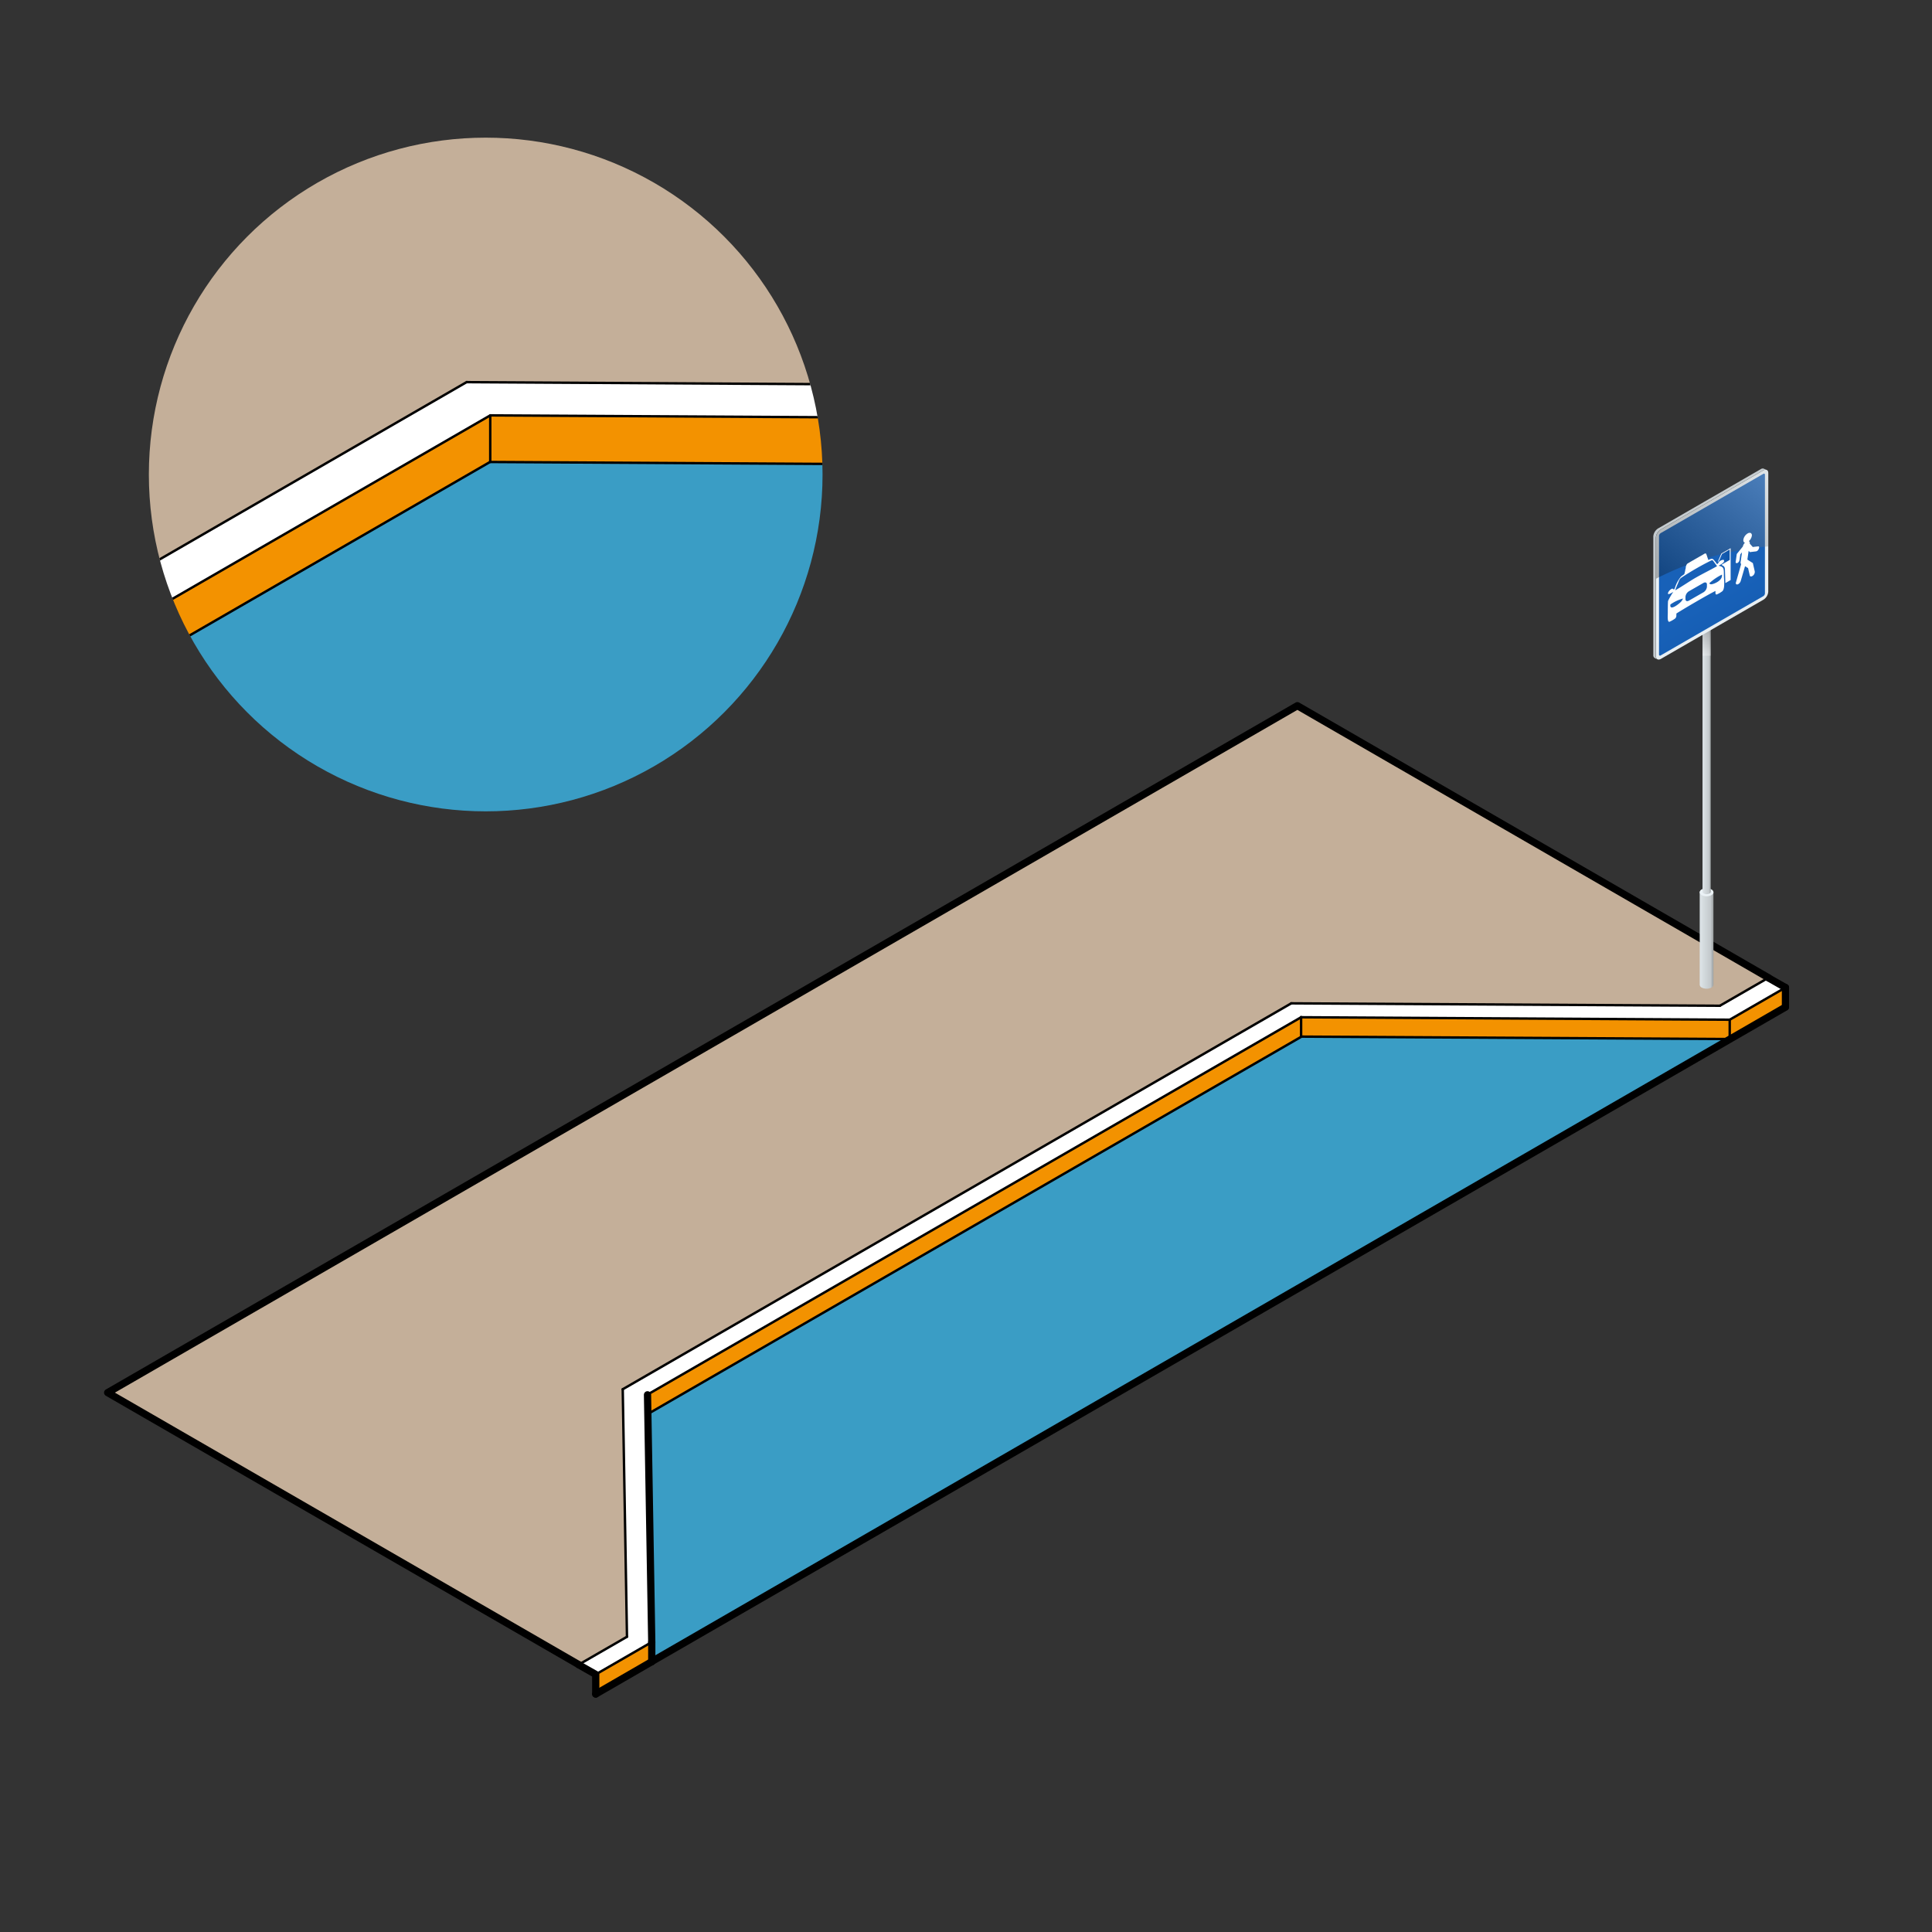 <svg xmlns="http://www.w3.org/2000/svg" xmlns:xlink="http://www.w3.org/1999/xlink" viewBox="0 0 400 400"><rect x="0" y="0" width="400" height="400" fill="#333333" stroke="none"/><defs><style>.a,.h,.i{fill:none;}.b{isolation:isolate;}.c{fill:#f39200;}.d,.r{fill:#fff;}.e{fill:#c4af99;}.f{fill:#3a9dc5;}.g{clip-path:url(#a);}.h,.i{stroke:#000;stroke-linecap:round;stroke-miterlimit:10;}.h{stroke-width:1.5px;}.i{stroke-width:0.5px;}.j{fill:url(#d);}.k{fill:#ebf2f6;}.l{fill:url(#e);}.m,.q{opacity:0.3;}.m{mix-blend-mode:multiply;fill:url(#f);}.n{fill:url(#g);}.o{fill:#c5ccd0;}.p{fill:url(#h);}.q{mix-blend-mode:screen;fill:url(#i);}.r{fill-rule:evenodd;}.s{fill:url(#j);}.t{clip-path:url(#k);}.u{clip-path:url(#l);}.v{clip-path:url(#m);}.w{clip-path:url(#o);}.x{clip-path:url(#p);}</style><clipPath id="a"><rect class="a" x="-20.03" y="144.77" width="432" height="207.3"/></clipPath><linearGradient id="d" x1="-8075.24" y1="194.32" x2="-8072.38" y2="194.32" gradientTransform="matrix(-1, 0, 0, 1, -7720.47, 0)" gradientUnits="userSpaceOnUse"><stop offset="0" stop-color="#9a9fa1"/><stop offset="0.2" stop-color="#c3c9cc"/><stop offset="1" stop-color="#dee5e9"/></linearGradient><linearGradient id="e" x1="-8074.66" y1="151.15" x2="-8072.96" y2="151.15" xlink:href="#d"/><linearGradient id="f" x1="-8073.81" y1="135.75" x2="-8073.81" y2="126.64" gradientTransform="matrix(-1, 0, 0, 1, -7720.47, 0)" gradientUnits="userSpaceOnUse"><stop offset="0" stop-color="#fff"/><stop offset="1"/></linearGradient><linearGradient id="g" x1="-8666.67" y1="2310.92" x2="-8666.67" y2="2337.14" gradientTransform="matrix(-0.87, 0.5, 0, 1, -7150.89, 2126.01)" gradientUnits="userSpaceOnUse"><stop offset="0" stop-color="#ebf2f6"/><stop offset="1" stop-color="#dee5e9"/></linearGradient><linearGradient id="h" x1="-8666.67" y1="2311.61" x2="-8666.67" y2="2336.89" gradientTransform="matrix(-0.87, 0.5, 0, 1, -7150.89, 2126.01)" gradientUnits="userSpaceOnUse"><stop offset="0" stop-color="#1861b8"/><stop offset="1" stop-color="#0f55a8"/></linearGradient><linearGradient id="i" x1="-8091.89" y1="90.16" x2="-8066.53" y2="122.67" xlink:href="#f"/><linearGradient id="j" x1="355.79" y1="115.24" x2="358.12" y2="115.24" gradientTransform="matrix(1, 0, 0, 1, 0, 0)" xlink:href="#h"/><clipPath id="k"><circle class="a" cx="-331.71" cy="98.24" r="69.74"/></clipPath><clipPath id="l"><circle class="a" cx="100.56" cy="98.24" r="69.74"/></clipPath><clipPath id="m"><rect class="a" x="-586.52" y="-70.55" width="1027.03" height="492.83"/></clipPath><clipPath id="o"><circle class="a" cx="535.15" cy="107.35" r="78.85"/></clipPath><clipPath id="p"><rect class="a" x="192.57" y="-56.26" width="684.69" height="328.56"/></clipPath></defs><g class="b"><path class="c" d="M369.66,204.46v4l-11.54,6.66v-4Zm0,0"/><path class="c" d="M134.94,344l-11.6,6.7v-4.06l11.6-6.7Zm0,0"/><path class="d" d="M369.66,204.46l-11.54,6.66-88.74-.51L134.06,288.73l.07,4,.81,47.22-11.6,6.7-3.52-2,10-5.77-.88-51.24,138.41-79.9,88.74.5,10.06-5.8Zm0,0"/><path class="e" d="M129.81,338.87l-10,5.77L22.29,288.33,268.61,146.11l97.53,56.32-10.06,5.8-88.74-.5-138.41,79.9Zm0,0"/><path class="f" d="M134.94,344V340l-.81-47.22,135.25-78.08,88.74.5Zm0,0"/><path class="c" d="M269.38,210.61l88.74.51v4l-88.74-.5Zm0,0"/><path class="c" d="M269.38,210.61v4.06L134.13,292.75l-.07-4Zm0,0"/><g class="g"><path class="h" d="M369.66,204.46v4M123.34,350.73l11.6-6.7"/></g><path class="i" d="M369.66,204.46l-11.54,6.66M119.82,344.64l10-5.77M366.14,202.43l-10.06,5.8"/><line class="h" x1="134.94" y1="339.97" x2="134.94" y2="344.03"/><path class="i" d="M358.12,211.12l-88.74-.51m88.74.51v4m0,0-88.74-.5m0-4.06v4.06"/><g class="g"><path class="h" d="M123.34,346.67l-3.52-2m3.52,2v4.06"/></g><path class="i" d="M123.34,346.67l11.6-6.7m-.88-51.24,135.32-78.12"/><path class="h" d="M134.94,344,358.12,215.17m11.54-6.66-11.54,6.66"/><g class="g"><line class="i" x1="128.93" y1="287.63" x2="129.81" y2="338.87"/><path class="h" d="M366.14,202.43l-97.53-56.32M119.82,344.64,22.29,288.33M268.61,146.11,22.29,288.33"/></g><line class="i" x1="356.08" y1="208.23" x2="267.34" y2="207.73"/><path class="h" d="M369.66,204.46l-3.52-2M134.94,340l-.81-47.22m0,0-.07-4"/><path class="i" d="M269.38,214.67,134.13,292.75m-5.2-5.12,138.41-79.9"/><path class="j" d="M352.33,184.16a2.25,2.25,0,0,1,2,0,.73.73,0,0,1,.42.59v19.14a.71.71,0,0,1-.42.58,2.25,2.25,0,0,1-2,0,.71.71,0,0,1-.42-.58V184.75A.73.73,0,0,1,352.33,184.16Z"/><path class="k" d="M352.33,184.16c-.56.33-.56.85,0,1.17a2.25,2.25,0,0,0,2,0c.56-.32.56-.84,0-1.17A2.25,2.25,0,0,0,352.33,184.16Z"/><path class="l" d="M352.74,117.3a1.28,1.28,0,0,1,1.2,0,.43.43,0,0,1,.25.34v67a.43.43,0,0,1-.25.34,1.27,1.27,0,0,1-1.2,0,.41.41,0,0,1-.25-.34v-67A.41.41,0,0,1,352.74,117.3Z"/><rect class="m" x="352.49" y="126.63" width="1.7" height="9.12"/><path class="n" d="M342.85,135.87c0,.61.44.86,1,.56l21.25-12.27a2.13,2.13,0,0,0,1-1.68V97.94c0-.61-.44-.86-1-.56l-21.25,12.27a2.17,2.17,0,0,0-1,1.68Z"/><path class="o" d="M343.3,109.4l21.25-12.27a.69.69,0,0,1,.68-.07l.5.24h0a.74.74,0,0,0-.66.08l-21.25,12.27a2.17,2.17,0,0,0-1,1.68v24.54a.69.69,0,0,0,.28.62h0l-.49-.24a.65.65,0,0,1-.31-.63V111.07A2.16,2.16,0,0,1,343.3,109.4Z"/><path class="p" d="M365.07,123.43a.73.73,0,0,0,.34-.58V98.3c0-.21-.15-.3-.34-.19l-21.25,12.27a.77.77,0,0,0-.34.59v24.54a.21.21,0,0,0,.34.19Z"/><path class="q" d="M342.85,119.82v-8.49a2.17,2.17,0,0,1,1-1.68l21.25-12.27c.53-.3,1,0,1,.56v15.19A62.74,62.74,0,0,0,342.85,119.82Z"/><path class="d" d="M364,113.12l-1.11.13-.62-.7v0c0-.26,0-.44-.2-.51a1.82,1.82,0,0,0,.62-1.07.58.58,0,0,0-.13-.54.37.37,0,0,0-.27-.11.74.74,0,0,0-.34.06,1.89,1.89,0,0,0-1,1.33c-.05.36.08.59.32.65a1.51,1.51,0,0,0-.43.79h0l-1.26,1.55-.22,1.59a.35.35,0,0,0,0,.18.2.2,0,0,0,.26.11h0l.06,0a.83.83,0,0,0,.46-.6l.18-1.21.34-.42-.28,2a.5.5,0,0,0,.1.44l-.05.2-1,3.52a.44.44,0,0,0,0,.4.24.24,0,0,0,.23.09h.06l.18-.07a1.17,1.17,0,0,0,.5-.65l.89-3.05.63.39.35,1.52c.05.23.27.27.52.13l.11-.07a1,1,0,0,0,.41-.87l-.4-1.75-1.12-.71,0-.12.25-1.72.24.28,1.34-.16h0a.81.81,0,0,0,.51-.5C364.29,113.28,364.2,113.1,364,113.12Z"/><path class="r" d="M348.61,119c-.11.09-.32.18-.44.26,1.65-.94,4.37-2.37,6-3.46l-.42.24c-.17-.27-.42-1.35-.56-1.45l-.06,0c-.11-.06-.37.13-.55.24-.84.48-1.72,1-2.56,1.47-.2.12-.42.26-.63.37s-.29.5-.36.66,0,0,0,.15-.08.37-.13.56l0,.12-.22.88Z"/><path class="r" d="M346.13,121.89a1.88,1.88,0,0,0-.69.65c-.47.94.71.17,1,0a14.41,14.41,0,0,0-1.08,1.86c-.06.26-.06,2.07-.06,2.46,0,.57-.14,2,.35,1.87a6.55,6.55,0,0,0,1.1-.62c.4-.32.31-.64.33-1.09,1.43-.92,6.68-4,8.09-4.67,0,.4-.06.81.29.72a5.57,5.57,0,0,0,1.14-.67c.61-.57.3-2.6.31-3.37,0-1.33,0-1.68-1.09-1.9.35-.22,1.4-.7,1.07-1.17-.11-.15-.75,0-1,.39-.48.84-.43.21-.87-.17-.51-.73-.64-.64-2.24.3-.53.28-1.1.59-1.63.9s-2.66,1.6-3.12,2a6.71,6.71,0,0,0-1.24,2.29c-.32.82-.26,0-.71.26Zm.71.33c1.35-.76,2.88-1.84,4.3-2.65s2.92-1.54,4.36-2.35l-.78-1.06c-.14-.15-.14-.24-.45-.11a55.73,55.73,0,0,0-6.14,3.54c-.43.3-.43.47-.76,1.26a11.67,11.67,0,0,0-.53,1.37Zm2.12,1.83c0,.39.33.53.72.3l3-1.72a1.52,1.52,0,0,0,.72-1.13V121c0-.4-.33-.53-.72-.31l-3,1.72a1.52,1.52,0,0,0-.72,1.14Zm-.92.53a1.92,1.92,0,0,0,.4-.66,8.36,8.36,0,0,0-2.6,1.23c-.23,1.47,1.74-.08,2.2-.57Zm5.86-3.81a.41.41,0,0,0,.39.2c.47,0,2.44-.77,2.21-2a10.85,10.85,0,0,0-2.6,1.78Z"/><polygon class="d" points="355.62 116.38 356.39 114.6 358.31 113.5 358.31 120.09 357.22 120.72 357.13 117.86 357.08 117.55 356.97 117.32 356.75 117.13 356.58 117.05 356.41 116.94 356.84 116.67 357.02 116.44 357.14 116.19 357.18 115.95 357.02 115.76 356.74 115.7 356.42 115.82 356.08 116.01 355.62 116.38"/><polygon class="s" points="355.99 115.9 356.52 114.69 358.12 113.76 358.12 115.93 357.15 116.49 356.74 116.73 357.05 116.28 357.02 115.98 356.9 115.81 356.62 115.86 356.25 116.02 355.79 116.34 355.99 115.9"/><g class="u"><path class="c" d="M339.91,71.34V81L312.49,96.83V87.18Zm0,0"/><path class="d" d="M339.91,71.34,312.49,87.18,101.5,86-220.2,271.71l.16,9.55,1.93,112.26-27.58,15.92-8.35-4.83,23.74-13.7-2.09-121.82,329-190,211,1.21,23.91-13.81Zm0,0"/><path class="e" d="M-230.3,390.91-254,404.61-485.92,270.74,99.68-67.35,331.55,66.52,307.64,80.33l-211-1.21-329,190Zm0,0"/><path class="f" d="M-218.11,403.17v-9.65L-220,281.26,101.5,95.62l211,1.21Zm0,0"/><path class="c" d="M101.5,86l211,1.21v9.65l-211-1.21Zm0,0"/><path class="c" d="M101.5,86v9.65L-220,281.26l-.16-9.55Zm0,0"/><g class="v"><path class="h" d="M339.91,71.34V81m-585.6,338.1,27.58-15.92"/></g><path class="i" d="M339.91,71.34,312.49,87.18M-254,404.61l23.74-13.7M331.55,66.52,307.64,80.33"/><path class="i" d="M312.49,87.18,101.5,86m211,1.21v9.65m0,0-211-1.21m0-9.65v9.65"/><path class="i" d="M-245.69,409.44l27.58-15.92m-2.09-121.81L101.5,86"/><path class="h" d="M-218.11,403.17,312.49,96.83M339.91,81,312.49,96.83"/><g class="v"><path class="h" d="M331.55,66.52,99.68-67.35M-254,404.61-485.92,270.74M99.68-67.35l-585.6,338.09"/></g><line class="i" x1="307.64" y1="80.33" x2="96.65" y2="79.12"/><path class="h" d="M339.91,71.34l-8.36-4.82m-549.66,327L-220,281.26m0,0-.16-9.55"/><path class="i" d="M101.5,95.62-220,281.26m-12.35-12.17,329-190"/></g><g class="w"><path class="e" d="M788.67,44.32,648,43.52,594,74.68l-69.63-8L468.7,98.8,482.63,139l-54,31.16,1.4,81.21-15.83,9.14L259.63,171.27,650-54.13,804.62,35.12Zm0,0"/><g class="x"><path class="h" d="M650-54.13l-390.4,225.4M810.19,38.34l-5.57-3.22"/></g><g class="x"><path class="h" d="M414.22,260.52,259.63,171.27m160.16,98.89,18.38-10.61m-18.38,4.18v6.43M810.19,44.77,791.9,55.32m18.29-17v6.43"/></g></g></g></svg>